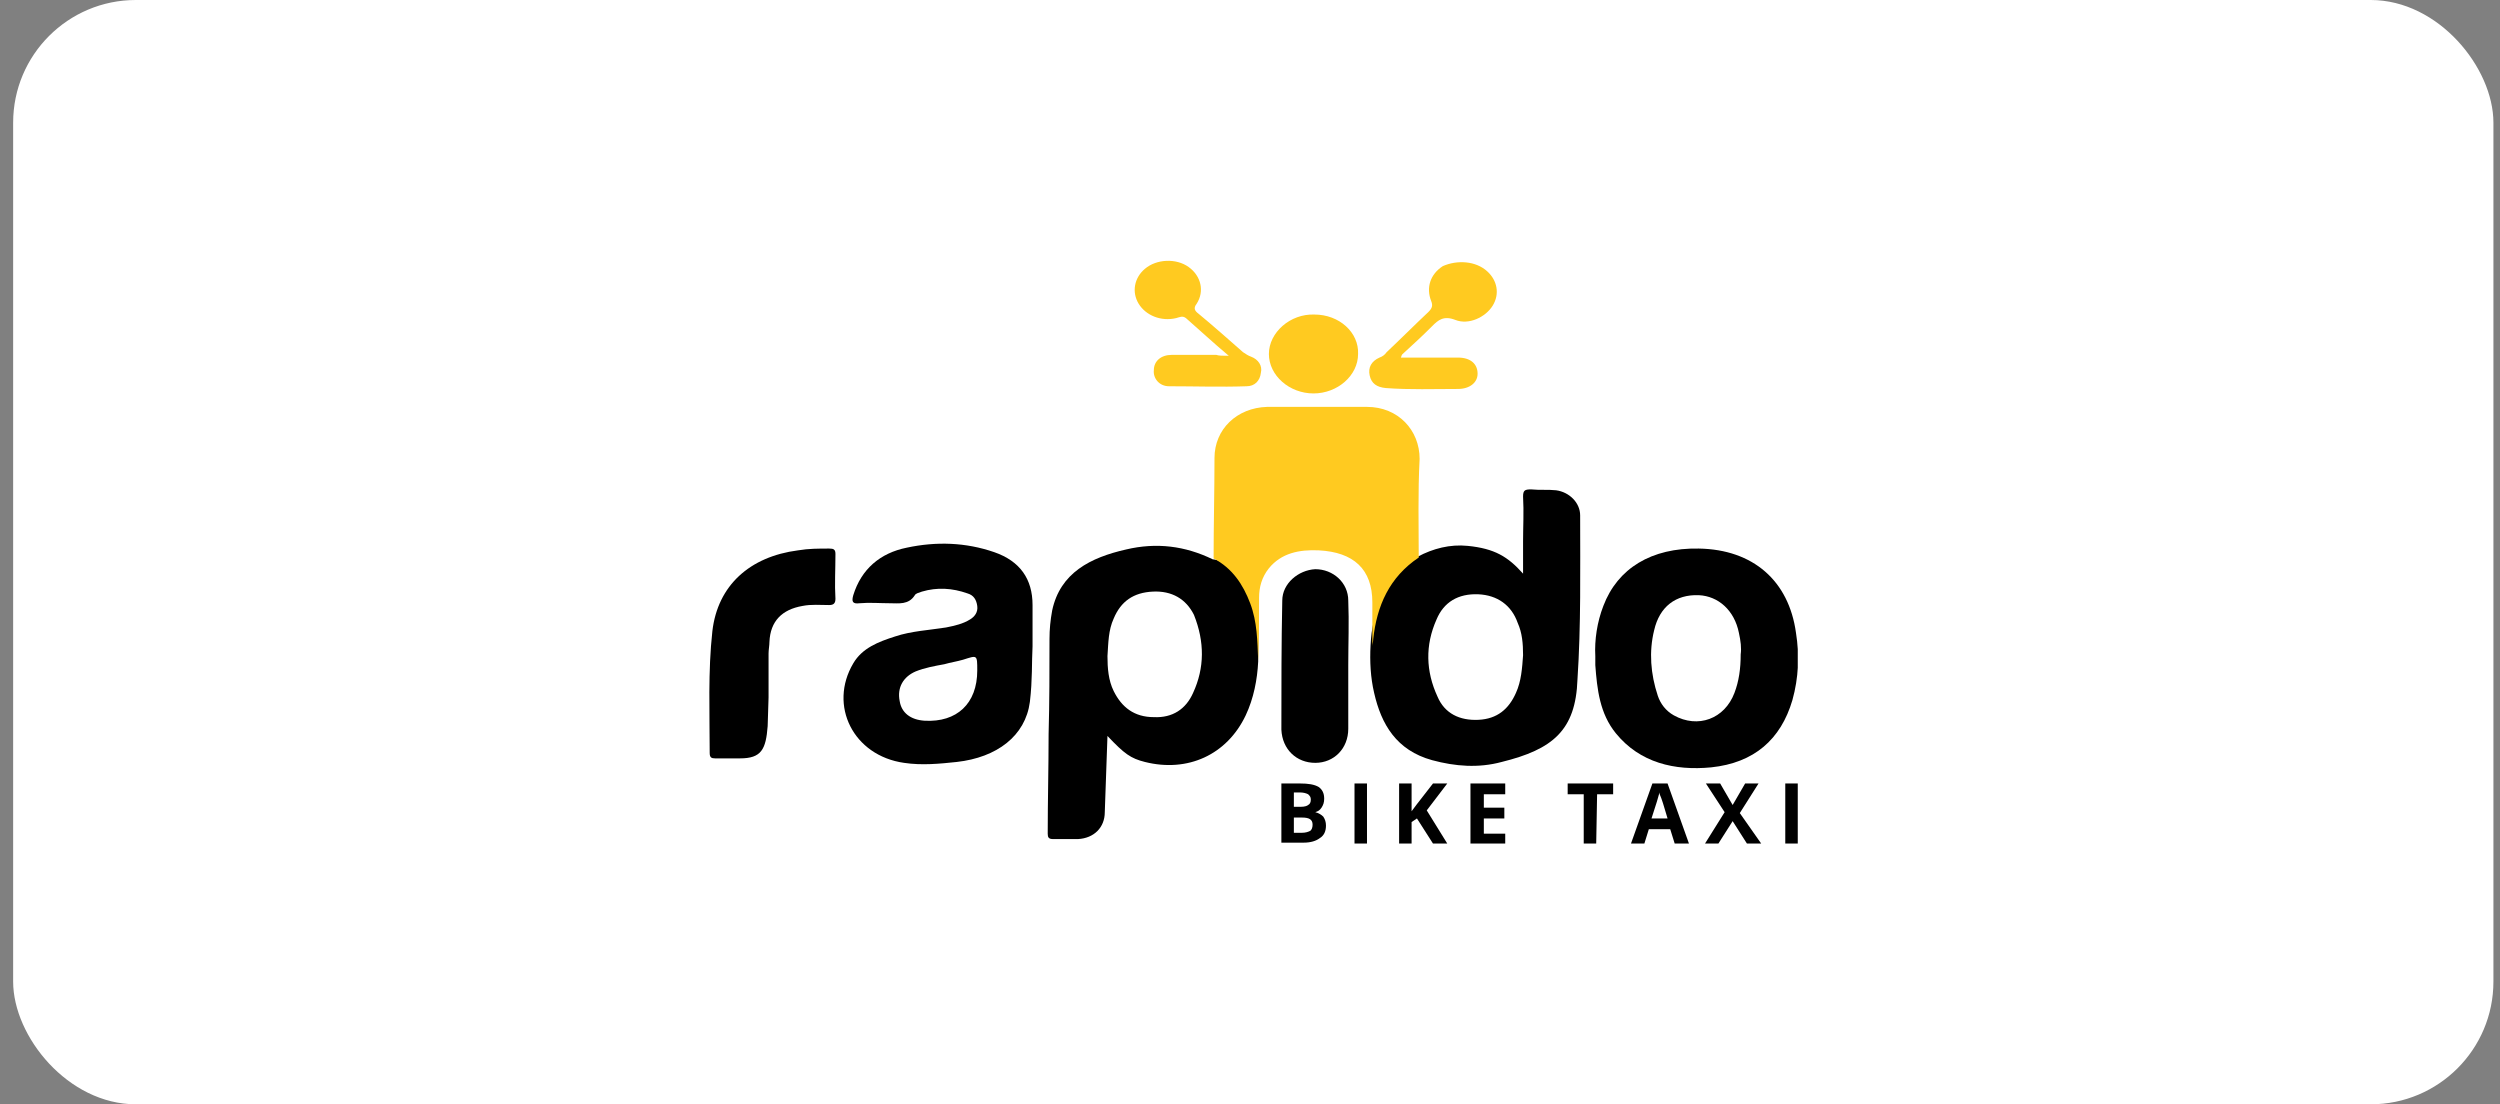 <svg width="163" height="72" viewBox="0 0 163 72" fill="none" xmlns="http://www.w3.org/2000/svg">
<rect x="0" y="0" width="163" height="72" fill="#808080" stroke="none"/>
<rect x="0.857" width="161.714" height="72" rx="8" fill="white"/>
<g clip-path="url(#clip0_108_330)">
<path d="M50.052 47.342C49.936 48.861 49.645 49.446 48.249 49.446C47.261 49.446 47.61 49.446 46.621 49.446C46.389 49.446 46.272 49.388 46.272 49.095C46.272 46.465 46.156 43.775 46.447 41.145C46.796 38.163 48.889 36.292 52.029 35.883C52.727 35.766 53.367 35.766 54.064 35.766C54.355 35.766 54.471 35.825 54.471 36.117C54.471 37.111 54.413 38.105 54.471 39.04C54.471 39.332 54.355 39.449 54.064 39.449C53.483 39.449 52.901 39.391 52.32 39.508C50.983 39.742 50.227 40.502 50.168 41.846C50.168 42.08 50.11 42.372 50.11 42.606C50.11 43.541 50.11 44.535 50.11 45.471" fill="black"/>
<path d="M87.907 47.517C87.907 48.803 86.977 49.738 85.756 49.738C84.534 49.738 83.604 48.861 83.546 47.575C83.546 44.769 83.546 41.963 83.604 39.157C83.604 38.046 84.651 37.169 85.756 37.111C86.919 37.111 87.907 37.987 87.907 39.157C87.965 40.56 87.907 41.963 87.907 43.366" fill="black"/>
<path d="M80.115 23.197C79.069 22.32 78.196 21.502 77.324 20.741C77.091 20.566 76.917 20.683 76.684 20.741C75.696 20.975 74.707 20.566 74.242 19.806C73.777 19.046 73.951 18.111 74.649 17.526C75.405 16.883 76.684 16.825 77.499 17.409C78.312 17.994 78.545 18.988 78.022 19.806C77.789 20.098 77.906 20.274 78.138 20.449C79.127 21.268 80.115 22.145 81.046 22.963C81.22 23.08 81.394 23.197 81.569 23.255C82.034 23.431 82.325 23.84 82.209 24.308C82.15 24.834 81.802 25.184 81.278 25.184C79.592 25.243 77.906 25.184 76.219 25.184C75.579 25.184 75.172 24.658 75.231 24.132C75.231 23.548 75.696 23.138 76.394 23.138C77.382 23.138 78.312 23.138 79.301 23.138C79.475 23.197 79.708 23.197 80.115 23.197Z" fill="#FFCA20"/>
<path d="M91.338 23.314C92.617 23.314 93.838 23.314 95.059 23.314C95.874 23.314 96.339 23.723 96.339 24.366C96.339 24.951 95.815 25.36 95.059 25.36C93.49 25.36 91.919 25.418 90.349 25.301C89.768 25.243 89.419 25.009 89.303 24.483C89.186 23.957 89.419 23.548 89.942 23.314C90.117 23.255 90.291 23.138 90.408 22.963C91.338 22.086 92.21 21.209 93.141 20.332C93.373 20.098 93.431 19.923 93.315 19.631C92.966 18.754 93.257 17.877 94.071 17.351C95.001 16.941 96.222 17 96.978 17.701C97.618 18.286 97.793 19.163 97.327 19.923C96.862 20.683 95.757 21.209 94.885 20.858C94.129 20.566 93.78 20.858 93.373 21.268C92.734 21.911 92.094 22.495 91.454 23.08C91.396 23.138 91.396 23.138 91.338 23.314Z" fill="#FFCA20"/>
<path d="M88.547 23.08C88.547 24.483 87.209 25.652 85.639 25.652C84.069 25.652 82.732 24.483 82.732 23.08C82.732 21.677 84.127 20.449 85.698 20.508C87.326 20.508 88.605 21.677 88.547 23.08Z" fill="#FFCA20"/>
<path d="M72.207 47.984C73.312 49.154 73.719 49.446 74.649 49.68C77.44 50.381 79.999 49.212 81.22 46.64C81.743 45.529 81.976 44.301 82.034 43.132C82.034 42.606 82.034 42.138 82.034 41.612C82.092 40.092 81.569 38.689 80.58 37.461C80.173 36.994 79.766 36.526 79.069 36.468C77.266 35.591 75.405 35.357 73.428 35.824C71.102 36.351 69.125 37.344 68.602 39.8C68.485 40.443 68.427 41.028 68.427 41.671C68.427 43.717 68.427 45.763 68.369 47.867C68.369 50.031 68.311 52.194 68.311 54.357C68.311 54.591 68.369 54.708 68.66 54.708C69.183 54.708 69.707 54.708 70.288 54.708C71.335 54.649 72.032 53.947 72.032 52.954M77.789 45.178C77.324 46.231 76.452 46.815 75.231 46.757C73.951 46.757 73.137 46.114 72.614 45.061C72.265 44.36 72.207 43.541 72.207 42.781C72.265 41.904 72.265 41.086 72.614 40.326C73.079 39.215 73.893 38.631 75.172 38.572C76.394 38.514 77.324 39.04 77.847 40.092C78.545 41.846 78.545 43.541 77.789 45.178Z" fill="black"/>
<path d="M103.026 33.603C103.026 32.785 102.328 32.083 101.456 31.966C100.933 31.908 100.409 31.966 99.828 31.908C99.421 31.908 99.304 31.966 99.304 32.375C99.362 33.369 99.304 34.363 99.304 35.298C99.304 36.059 99.304 36.702 99.304 37.403C98.316 36.292 97.444 35.766 95.699 35.591C94.536 35.474 93.431 35.766 92.443 36.292C91.919 36.585 91.978 36.643 91.745 36.819C91.047 37.403 90.582 38.163 90.117 38.982C89.594 40.034 89.419 40.969 89.361 42.08C89.303 43.132 89.361 44.185 89.594 45.178C90.059 47.225 91.047 48.92 93.373 49.563C94.885 49.972 96.397 50.089 97.909 49.68C101.223 48.862 102.735 47.634 102.851 44.302C103.084 40.794 103.026 37.169 103.026 33.603ZM98.839 45.178C98.374 46.231 97.618 46.874 96.397 46.932C95.176 46.991 94.187 46.523 93.722 45.412C92.966 43.775 92.908 42.08 93.664 40.385C94.129 39.274 95.059 38.689 96.397 38.748C97.618 38.806 98.548 39.449 98.956 40.618C99.246 41.262 99.304 41.963 99.304 42.723C99.246 43.542 99.188 44.419 98.839 45.178Z" fill="black"/>
<path d="M67.322 39.449C67.322 37.754 66.508 36.585 64.822 36C62.961 35.357 61.042 35.298 59.123 35.708C57.379 36.059 56.158 37.111 55.634 38.806C55.518 39.215 55.576 39.391 56.041 39.332C56.681 39.274 57.379 39.332 58.019 39.332C58.6 39.332 59.24 39.449 59.647 38.806C59.705 38.689 59.938 38.631 60.112 38.572C61.1 38.28 62.089 38.339 63.078 38.689C63.484 38.806 63.659 39.099 63.717 39.508C63.775 39.917 63.543 40.209 63.252 40.385C62.787 40.677 62.263 40.794 61.682 40.911C60.577 41.086 59.414 41.145 58.367 41.495C57.263 41.846 56.216 42.255 55.634 43.249C54.006 45.997 55.634 49.271 58.949 49.739C60.112 49.914 61.275 49.797 62.38 49.68C64.996 49.388 66.857 47.985 67.148 45.763C67.322 44.302 67.264 43.191 67.322 42.139C67.322 41.028 67.322 40.268 67.322 39.449ZM63.717 43.717C63.717 45.88 62.38 47.108 60.286 46.991C59.356 46.932 58.775 46.465 58.658 45.705C58.484 44.828 58.891 44.126 59.705 43.775C60.286 43.542 60.926 43.425 61.566 43.308C61.973 43.191 62.38 43.132 62.787 43.015C63.717 42.723 63.717 42.665 63.717 43.717Z" fill="black"/>
<path d="M92.501 36.351C90.582 37.637 89.768 39.508 89.535 41.671C89.535 41.846 89.477 41.963 89.477 42.138C89.477 41.203 89.477 40.209 89.477 39.274C89.477 37.111 88.256 36 85.988 35.883C84.709 35.824 83.546 36.058 82.732 37.052C82.267 37.637 82.092 38.28 82.092 38.981C82.092 40.326 82.092 41.729 82.034 43.074C81.976 41.788 81.976 40.56 81.511 39.332C81.046 38.104 80.348 37.052 79.127 36.409C79.127 34.246 79.185 32.024 79.185 29.861C79.185 27.991 80.638 26.587 82.616 26.529C84.767 26.529 86.919 26.529 89.128 26.529C91.163 26.529 92.559 28.049 92.559 29.92C92.443 32.141 92.501 34.246 92.501 36.351Z" fill="#FFCA20"/>
<path d="M117.098 41.261C116.633 37.871 114.307 35.825 110.76 35.766C107.678 35.708 105.468 37.052 104.538 39.508C104.131 40.56 103.956 41.729 104.014 42.781C104.014 43.015 104.014 43.191 104.014 43.366C104.131 44.944 104.305 46.523 105.352 47.809C106.922 49.738 109.19 50.264 111.574 50.031C114.365 49.738 116.109 48.218 116.865 45.646C117.272 44.184 117.331 42.723 117.098 41.261ZM113.493 42.664C113.493 43.6 113.376 44.418 113.086 45.178C112.446 46.874 110.702 47.517 109.132 46.64C108.608 46.347 108.259 45.88 108.085 45.354C107.62 43.951 107.503 42.489 107.852 41.086C108.201 39.566 109.248 38.748 110.76 38.806C112.039 38.864 113.086 39.8 113.376 41.261C113.493 41.788 113.551 42.255 113.493 42.664Z" fill="black"/>
<path d="M83.546 51.083H84.767C85.29 51.083 85.698 51.142 85.988 51.317C86.221 51.492 86.337 51.726 86.337 52.077C86.337 52.311 86.279 52.486 86.163 52.661C86.046 52.837 85.93 52.895 85.756 52.954C85.988 53.012 86.163 53.129 86.279 53.246C86.395 53.422 86.453 53.597 86.453 53.831C86.453 54.181 86.337 54.474 86.046 54.649C85.814 54.825 85.465 54.941 85 54.941H83.546V51.083ZM84.36 52.603H84.825C85.058 52.603 85.232 52.544 85.29 52.486C85.407 52.428 85.465 52.311 85.465 52.135C85.465 51.96 85.407 51.901 85.29 51.785C85.174 51.726 85 51.668 84.767 51.668H84.36V52.603ZM84.36 53.304V54.298H84.883C85.116 54.298 85.29 54.24 85.407 54.181C85.523 54.123 85.581 53.948 85.581 53.772C85.581 53.422 85.349 53.304 84.883 53.304H84.36Z" fill="black"/>
<path d="M88.314 55V51.083H89.128V55H88.314Z" fill="black"/>
<path d="M94.362 55H93.431L92.385 53.363L92.036 53.597V55H91.222V51.083H92.036V52.895L92.385 52.428L93.431 51.083H94.362L93.024 52.837L94.362 55Z" fill="black"/>
<path d="M98.141 55H95.874V51.083H98.141V51.785H96.746V52.661H98.083V53.363H96.746V54.357H98.141V55Z" fill="black"/>
<path d="M104.073 55H103.259V51.785H102.212V51.083H105.177V51.785H104.131L104.073 55Z" fill="black"/>
<path d="M109.19 55L108.899 54.065H107.503L107.213 55H106.34L107.736 51.083H108.725L110.12 55H109.19ZM108.725 53.363C108.492 52.544 108.317 52.018 108.259 51.901C108.201 51.785 108.201 51.726 108.201 51.668C108.143 51.901 107.969 52.486 107.678 53.363H108.725Z" fill="black"/>
<path d="M114.83 55H113.9L112.969 53.538L112.039 55H111.167L112.446 52.954L111.225 51.083H112.155L112.969 52.486L113.783 51.083H114.656L113.435 53.012L114.83 55Z" fill="black"/>
<path d="M116.4 55V51.083H117.214V55H116.4Z" fill="black"/>
</g>
<defs>
<clipPath id="clip0_108_330">
<rect width="71" height="38" fill="white" transform="translate(46.214 17)"/>
</clipPath>
</defs>
</svg>
